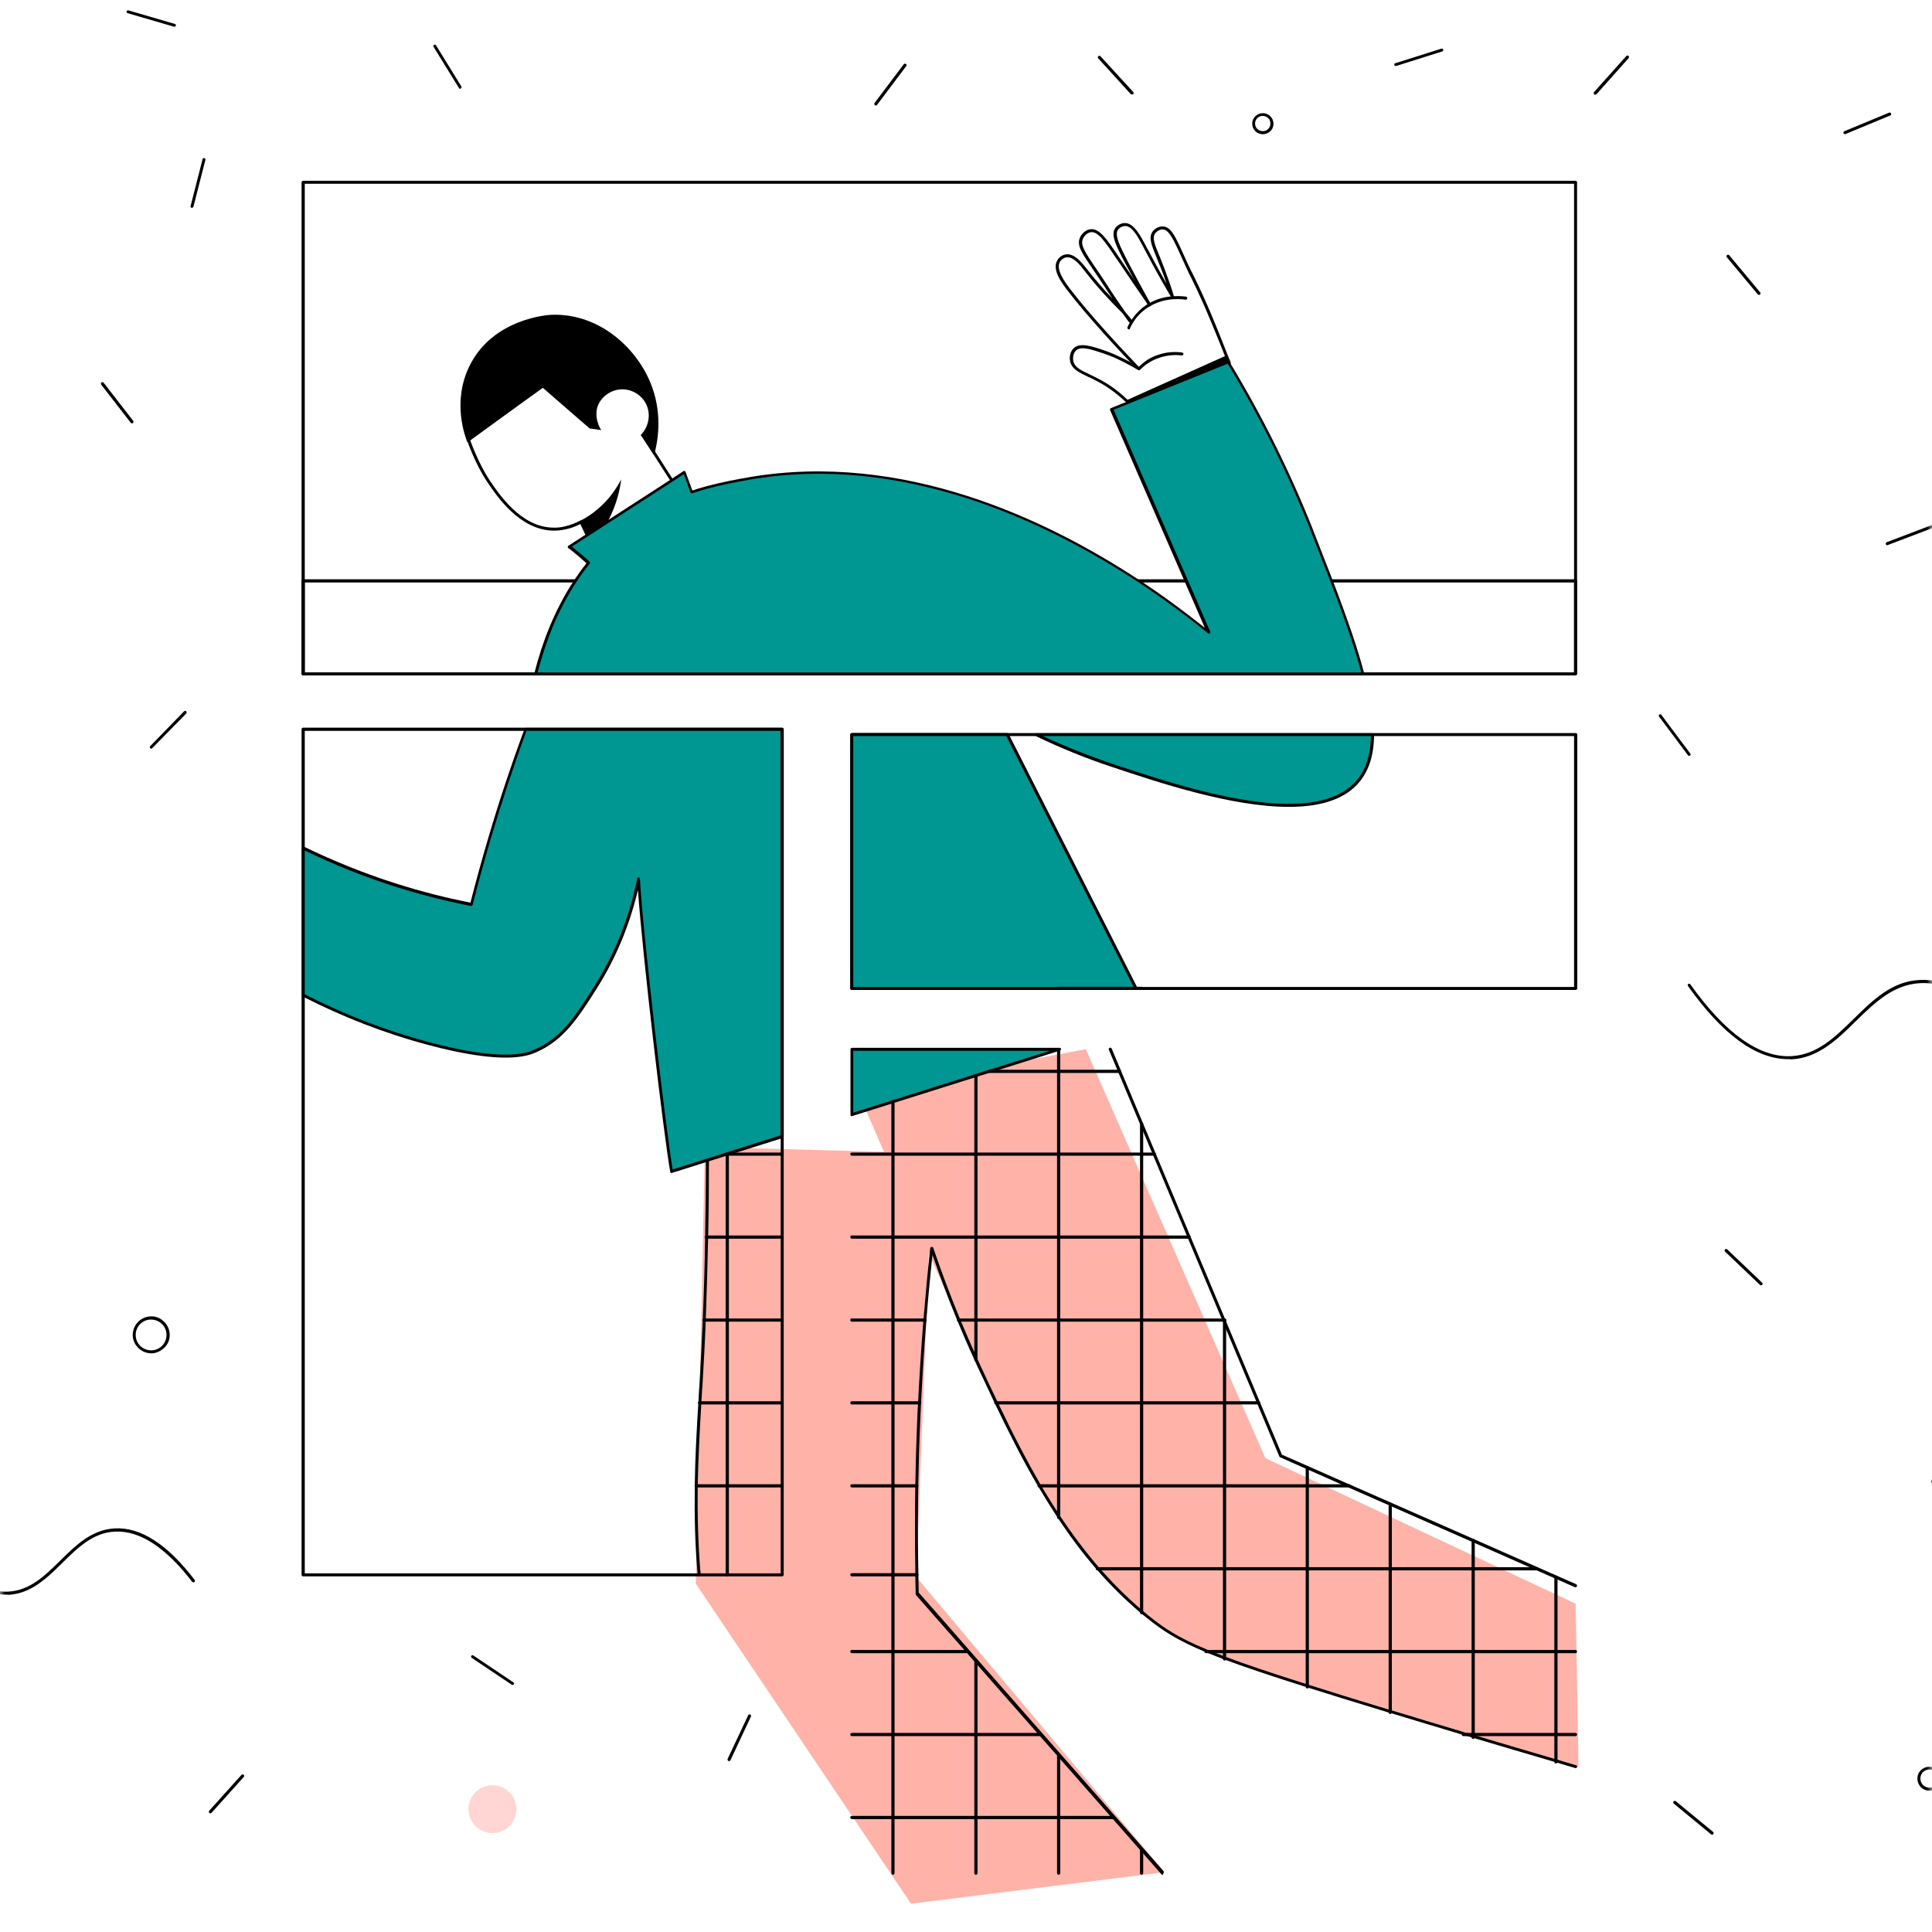 <svg width="190" height="190" viewBox="0 0 190 190" fill="none" xmlns="http://www.w3.org/2000/svg">
<mask id="mask0" mask-type="alpha" maskUnits="userSpaceOnUse" x="0" y="0" width="190" height="190">
<rect width="190" height="190" fill="white"/>
</mask>
<g mask="url(#mask0)">
<path d="M175.848 104.161C172.709 104.161 169.393 101.748 165.999 96.963C165.96 96.904 165.96 96.806 166.039 96.767C166.097 96.728 166.196 96.728 166.235 96.806C169.688 101.65 173.023 104.023 176.162 103.867C178.712 103.729 180.458 102.003 182.322 100.179C184.166 98.375 186.049 96.492 188.796 96.375C191.856 96.218 195.034 98.277 198.252 102.474C198.311 102.533 198.291 102.631 198.232 102.69C198.173 102.749 198.075 102.729 198.016 102.67C194.858 98.552 191.778 96.531 188.815 96.688C186.187 96.826 184.323 98.65 182.518 100.415C180.713 102.199 178.83 104.043 176.181 104.18C176.064 104.161 175.946 104.161 175.848 104.161Z" fill="black"/>
<path d="M0.579 156.82C-2.031 156.82 -4.777 154.819 -7.602 150.858C-7.641 150.799 -7.641 150.701 -7.563 150.661C-7.484 150.622 -7.406 150.622 -7.367 150.701C-4.502 154.702 -1.756 156.663 0.834 156.526C2.933 156.408 4.385 154.996 5.915 153.486C7.445 151.975 9.014 150.426 11.29 150.308C13.841 150.171 16.469 151.877 19.137 155.368C19.196 155.427 19.177 155.525 19.118 155.584C19.059 155.623 18.961 155.623 18.902 155.565C16.293 152.172 13.742 150.505 11.31 150.622C9.132 150.72 7.602 152.25 6.131 153.701C4.64 155.172 3.09 156.702 0.873 156.839C0.755 156.82 0.657 156.82 0.579 156.82Z" fill="black"/>
<path d="M14.88 73.624C14.841 73.624 14.802 73.605 14.782 73.585C14.724 73.526 14.724 73.428 14.782 73.369L18.098 69.957C18.157 69.898 18.255 69.898 18.314 69.957C18.372 70.016 18.372 70.114 18.314 70.173L14.979 73.566C14.959 73.605 14.92 73.624 14.88 73.624Z" fill="black"/>
<path d="M12.978 41.637C12.938 41.637 12.899 41.617 12.86 41.578L9.956 37.832C9.898 37.773 9.917 37.675 9.976 37.616C10.035 37.557 10.133 37.577 10.192 37.636L13.095 41.382C13.154 41.441 13.135 41.539 13.076 41.597C13.037 41.617 13.017 41.637 12.978 41.637Z" fill="black"/>
<path d="M18.883 20.436C18.863 20.436 18.863 20.436 18.843 20.436C18.765 20.416 18.726 20.338 18.745 20.259L19.922 15.65C19.942 15.572 20.02 15.533 20.099 15.552C20.177 15.572 20.217 15.65 20.197 15.729L19.02 20.338C19 20.377 18.941 20.436 18.883 20.436Z" fill="black"/>
<path d="M45.249 8.727C45.19 8.727 45.151 8.708 45.132 8.649L42.64 4.609C42.601 4.53 42.62 4.452 42.679 4.413C42.758 4.373 42.836 4.393 42.876 4.452L45.367 8.492C45.406 8.57 45.387 8.649 45.328 8.688C45.308 8.708 45.288 8.727 45.249 8.727Z" fill="black"/>
<path d="M86.134 10.375C86.094 10.375 86.075 10.375 86.036 10.335C85.977 10.296 85.957 10.198 86.016 10.12L88.88 6.315C88.919 6.256 89.018 6.236 89.096 6.295C89.174 6.354 89.174 6.433 89.116 6.511L86.251 10.316C86.232 10.355 86.173 10.375 86.134 10.375Z" fill="black"/>
<path d="M111.323 9.296C111.284 9.296 111.245 9.276 111.206 9.257L108.008 5.746C107.949 5.687 107.949 5.589 108.008 5.53C108.067 5.472 108.165 5.472 108.224 5.53L111.441 9.041C111.5 9.1 111.5 9.198 111.441 9.257C111.402 9.276 111.363 9.296 111.323 9.296Z" fill="black"/>
<path d="M17.156 2.628C17.137 2.628 17.137 2.628 17.117 2.628L12.546 1.294C12.467 1.275 12.428 1.196 12.448 1.118C12.467 1.039 12.546 1 12.624 1.02L17.195 2.353C17.274 2.373 17.313 2.451 17.294 2.53C17.274 2.589 17.215 2.628 17.156 2.628Z" fill="black"/>
<path d="M156.877 9.316C156.838 9.316 156.799 9.296 156.779 9.276C156.72 9.218 156.72 9.139 156.759 9.061L159.937 5.511C159.996 5.452 160.075 5.452 160.153 5.491C160.212 5.55 160.212 5.629 160.173 5.707L157.014 9.257C156.975 9.296 156.916 9.316 156.877 9.316Z" fill="black"/>
<path d="M137.259 6.491C137.2 6.491 137.141 6.452 137.121 6.393C137.102 6.315 137.141 6.236 137.219 6.217L141.751 4.785C141.83 4.766 141.908 4.805 141.928 4.883C141.947 4.962 141.908 5.04 141.83 5.06L137.298 6.491C137.278 6.491 137.278 6.491 137.259 6.491Z" fill="black"/>
<path d="M20.688 178.334C20.648 178.334 20.609 178.315 20.589 178.295C20.531 178.236 20.531 178.138 20.57 178.079L23.748 174.549C23.807 174.49 23.905 174.49 23.964 174.53C24.023 174.588 24.023 174.687 23.983 174.745L20.805 178.276C20.766 178.315 20.727 178.334 20.688 178.334Z" fill="black"/>
<path d="M166.117 74.33C166.078 74.33 166.019 74.311 165.999 74.272L163.155 70.467C163.115 70.408 163.115 70.31 163.194 70.271C163.253 70.231 163.351 70.231 163.39 70.31L166.235 74.115C166.274 74.174 166.274 74.272 166.195 74.311C166.176 74.311 166.137 74.33 166.117 74.33Z" fill="black"/>
<path d="M185.598 53.62C185.539 53.62 185.48 53.581 185.461 53.522C185.441 53.443 185.461 53.365 185.539 53.326L189.973 51.639C190.051 51.619 190.13 51.639 190.169 51.717C190.189 51.796 190.169 51.874 190.091 51.913L185.657 53.6C185.637 53.62 185.618 53.62 185.598 53.62Z" fill="black"/>
<path d="M172.983 29.006C172.944 29.006 172.905 28.987 172.865 28.948L169.825 25.3C169.766 25.241 169.785 25.143 169.844 25.084C169.903 25.025 170.001 25.045 170.06 25.104L173.101 28.751C173.16 28.81 173.14 28.908 173.081 28.967C173.062 28.987 173.022 29.006 172.983 29.006Z" fill="black"/>
<path d="M181.439 13.199C181.38 13.199 181.321 13.16 181.302 13.101C181.262 13.022 181.302 12.944 181.38 12.905L185.774 11.081C185.853 11.041 185.931 11.081 185.971 11.159C186.01 11.238 185.971 11.316 185.892 11.355L181.498 13.179C181.478 13.199 181.458 13.199 181.439 13.199Z" fill="black"/>
<path d="M173.179 126.401C173.14 126.401 173.101 126.381 173.081 126.362L169.648 123.087C169.589 123.028 169.589 122.93 169.648 122.871C169.707 122.812 169.805 122.812 169.864 122.871L173.297 126.146C173.356 126.205 173.356 126.303 173.297 126.362C173.258 126.381 173.219 126.401 173.179 126.401Z" fill="black"/>
<path d="M50.409 165.704C50.389 165.704 50.35 165.704 50.331 165.684L46.387 163.037C46.328 162.998 46.309 162.9 46.348 162.841C46.387 162.782 46.485 162.762 46.544 162.801L50.487 165.449C50.546 165.488 50.566 165.586 50.527 165.645C50.487 165.665 50.448 165.704 50.409 165.704Z" fill="black"/>
<path d="M71.695 173.196C71.675 173.196 71.656 173.196 71.636 173.176C71.557 173.137 71.538 173.059 71.557 172.98L73.578 168.685C73.617 168.607 73.696 168.587 73.774 168.607C73.853 168.646 73.872 168.724 73.853 168.803L71.832 173.118C71.793 173.157 71.754 173.196 71.695 173.196Z" fill="black"/>
<path d="M168.373 180.433C168.334 180.433 168.314 180.413 168.275 180.394L164.606 177.373C164.548 177.315 164.528 177.236 164.587 177.158C164.646 177.099 164.724 177.079 164.803 177.138L168.471 180.158C168.53 180.217 168.55 180.296 168.491 180.374C168.452 180.413 168.412 180.433 168.373 180.433Z" fill="black"/>
<path d="M190.032 145.837C190.012 145.837 189.973 145.837 189.953 145.817C189.894 145.778 189.875 145.68 189.914 145.621L192.602 141.699C192.641 141.64 192.739 141.62 192.798 141.659C192.857 141.699 192.876 141.797 192.837 141.856L190.149 145.778C190.13 145.817 190.091 145.837 190.032 145.837Z" fill="black"/>
<path d="M48.427 180.276C49.728 180.276 50.782 179.222 50.782 177.923C50.782 176.623 49.728 175.569 48.427 175.569C47.127 175.569 46.073 176.623 46.073 177.923C46.073 179.222 47.127 180.276 48.427 180.276Z" fill="#FFD6D3"/>
<path fill-rule="evenodd" clip-rule="evenodd" d="M13.684 132.638C14.017 132.932 14.449 133.089 14.88 133.089H14.998C15.469 133.05 15.901 132.814 16.234 132.461C16.568 132.108 16.725 131.638 16.685 131.147C16.646 130.677 16.43 130.225 16.058 129.912C15.704 129.578 15.234 129.421 14.743 129.461C13.743 129.539 12.997 130.402 13.056 131.402C13.095 131.873 13.311 132.324 13.684 132.638ZM13.86 132.422C13.566 132.167 13.37 131.794 13.35 131.383C13.291 130.539 13.939 129.814 14.763 129.774C15.155 129.755 15.547 129.872 15.861 130.147C16.156 130.402 16.352 130.775 16.372 131.186C16.391 131.579 16.273 131.971 15.999 132.285C15.744 132.579 15.371 132.775 14.959 132.795C14.567 132.814 14.174 132.697 13.86 132.422Z" fill="black"/>
<path fill-rule="evenodd" clip-rule="evenodd" d="M123.624 13.042C123.801 13.14 123.997 13.199 124.193 13.199C124.527 13.199 124.88 13.022 125.076 12.728C125.233 12.493 125.272 12.199 125.213 11.944C125.154 11.689 124.997 11.453 124.762 11.296C124.272 10.983 123.624 11.12 123.31 11.61C123.153 11.846 123.114 12.12 123.173 12.395C123.232 12.65 123.389 12.885 123.624 13.042ZM124.821 12.552C124.605 12.905 124.134 13.003 123.781 12.787C123.605 12.669 123.487 12.512 123.448 12.316C123.408 12.12 123.428 11.924 123.546 11.748C123.761 11.395 124.232 11.296 124.585 11.512C124.762 11.61 124.88 11.787 124.919 11.983C124.958 12.179 124.939 12.375 124.821 12.552Z" fill="black"/>
<path fill-rule="evenodd" clip-rule="evenodd" d="M189.109 175.922C189.306 176.04 189.521 176.099 189.737 176.099C189.774 176.099 189.811 176.094 189.85 176.09C189.894 176.084 189.94 176.079 189.992 176.079C190.306 176.001 190.561 175.824 190.738 175.549C190.914 175.295 190.973 174.981 190.895 174.667C190.816 174.353 190.64 174.098 190.365 173.922C189.816 173.588 189.09 173.745 188.737 174.294C188.403 174.843 188.56 175.569 189.109 175.922ZM189.541 174.039C189.6 174.02 189.678 174.02 189.737 174.02C189.894 174.02 190.071 174.059 190.208 174.157C190.62 174.432 190.738 174.981 190.483 175.393C190.365 175.589 190.169 175.726 189.933 175.785C189.698 175.844 189.463 175.785 189.266 175.667C188.854 175.393 188.737 174.843 188.992 174.432C189.109 174.235 189.306 174.098 189.541 174.039Z" fill="black"/>
<path fill-rule="evenodd" clip-rule="evenodd" d="M29.814 66.424H154.937C155.016 66.424 155.094 66.345 155.094 66.267V57.126C155.094 57.028 155.016 56.969 154.937 56.969H29.814C29.716 56.969 29.657 57.047 29.657 57.126V66.267C29.657 66.365 29.735 66.424 29.814 66.424ZM154.8 66.129H29.971V57.283H154.8V66.129Z" fill="black"/>
<path fill-rule="evenodd" clip-rule="evenodd" d="M29.814 66.424H154.937C155.016 66.424 155.094 66.345 155.094 66.267V17.934C155.094 17.836 155.016 17.777 154.937 17.777H29.814C29.716 17.777 29.657 17.856 29.657 17.934V66.267C29.657 66.365 29.735 66.424 29.814 66.424ZM154.8 66.129H29.971V18.072H154.8V66.129Z" fill="black"/>
<path fill-rule="evenodd" clip-rule="evenodd" d="M83.777 97.357H154.937C155.016 97.357 155.094 97.298 155.114 97.22V72.249C155.114 72.151 155.035 72.092 154.957 72.092H83.777C83.679 72.092 83.62 72.171 83.62 72.249V97.2C83.62 97.298 83.699 97.357 83.777 97.357ZM154.8 97.063H83.914V72.387H154.8V97.063Z" fill="black"/>
<path d="M84.384 107.392L106.782 103.183L124.444 143.403L154.957 157.718L155.237 173.776L120.426 163.186C120.426 163.186 115.115 161.325 110.857 157.118C106.627 153.466 107.347 153.466 103.467 148.152C99.588 142.837 84.384 107.392 84.384 107.392Z" fill="#FFB2A8"/>
<path d="M69.321 112.8L91.719 113.409L90.113 155.097L114.503 184.118L89.59 187.214L68.429 155.748L69.321 112.8Z" fill="#FFB2A8"/>
<path fill-rule="evenodd" clip-rule="evenodd" d="M29.814 155.026H76.914C76.992 155.026 77.071 154.948 77.071 154.869V71.72C77.071 71.622 76.992 71.563 76.914 71.563H29.814C29.716 71.563 29.657 71.641 29.657 71.72V154.869C29.657 154.967 29.735 155.026 29.814 155.026ZM76.777 154.732H29.971V71.877H76.777V154.732Z" fill="black"/>
<path d="M111.877 36.314C111.837 36.314 111.798 36.294 111.779 36.275C110.053 34.47 106.876 31.057 104.935 28.507C104.465 27.879 103.484 26.604 103.935 25.682C104.112 25.329 104.445 25.074 104.817 25.015C105.661 24.898 106.386 25.82 106.916 26.487L106.974 26.565C107.7 27.487 108.504 28.428 109.406 29.37C109.014 28.801 108.7 28.291 108.563 28.095C108.151 27.467 107.798 26.938 107.484 26.487C106.367 24.839 105.896 24.152 106.19 23.407C106.367 22.956 106.798 22.603 107.21 22.544C108.112 22.407 108.876 23.544 110.014 25.251L110.112 25.388C111.092 26.859 112.132 28.37 113.19 29.9C113.23 29.959 113.23 30.057 113.151 30.096C113.092 30.135 112.994 30.135 112.955 30.057C111.896 28.527 110.857 27.016 109.877 25.545L109.778 25.408C108.739 23.858 107.994 22.721 107.269 22.838C106.955 22.877 106.621 23.172 106.484 23.525C106.249 24.113 106.68 24.761 107.739 26.33C108.053 26.781 108.406 27.311 108.818 27.938C108.955 28.154 109.308 28.703 109.72 29.311C110.033 29.782 110.347 30.233 110.622 30.625L110.68 30.704C111.406 31.567 111.426 31.587 111.406 31.704C111.406 31.744 111.386 31.783 111.347 31.802C111.21 31.901 111.171 31.92 110.406 30.822C110.406 30.822 110.406 30.822 110.386 30.802C109.014 29.448 107.798 28.095 106.759 26.761L106.7 26.683C106.249 26.094 105.563 25.212 104.876 25.31C104.602 25.349 104.327 25.545 104.21 25.8C103.837 26.565 104.778 27.801 105.17 28.331C107.112 30.881 110.269 34.274 111.994 36.078C112.053 36.137 112.053 36.236 111.994 36.294C111.955 36.294 111.916 36.314 111.877 36.314Z" fill="black"/>
<path d="M120.916 35.902C120.858 35.902 120.799 35.863 120.779 35.804C120.779 35.784 120.76 35.725 120.72 35.647C120.662 35.51 120.583 35.294 120.465 35.019C119.995 33.803 119.054 31.508 118.485 30.194C117.897 28.86 117.308 27.624 116.995 27.016L116.916 26.859C116.838 26.702 116.779 26.585 116.524 26.016L116.25 25.408C115.406 23.544 114.975 22.603 114.367 22.564C114.093 22.544 113.779 22.721 113.602 22.956C113.289 23.407 113.563 24.074 114.073 25.29C114.21 25.623 114.348 25.977 114.504 26.389C114.838 27.271 115.171 28.193 115.446 29.135C115.465 29.213 115.426 29.292 115.367 29.311C115.308 29.351 115.21 29.311 115.191 29.252C114.269 27.703 113.426 26.173 112.661 24.702L112.563 24.525C111.916 23.289 111.367 22.23 110.661 22.23C110.387 22.23 110.112 22.367 109.955 22.583C109.583 23.113 110.092 24.152 111.092 26.055C111.74 27.291 112.406 28.527 113.073 29.723C113.112 29.802 113.093 29.88 113.014 29.919C112.936 29.959 112.857 29.939 112.818 29.86C112.151 28.644 111.485 27.409 110.818 26.192C109.72 24.133 109.21 23.093 109.681 22.426C109.896 22.132 110.269 21.936 110.622 21.936C111.504 21.936 112.112 23.073 112.798 24.388L112.896 24.564C113.465 25.643 114.073 26.761 114.72 27.899C114.563 27.409 114.387 26.938 114.21 26.487C114.053 26.075 113.897 25.722 113.779 25.408C113.23 24.093 112.936 23.368 113.347 22.779C113.583 22.446 113.995 22.25 114.367 22.269C115.171 22.308 115.583 23.23 116.505 25.27L116.779 25.878C117.034 26.428 117.093 26.546 117.171 26.702L117.25 26.84C117.563 27.467 118.171 28.723 118.74 30.037C119.328 31.371 120.25 33.666 120.72 34.882C120.838 35.157 120.916 35.372 120.975 35.51C121.015 35.588 121.034 35.647 121.034 35.667C121.054 35.745 121.015 35.824 120.936 35.863C120.956 35.902 120.936 35.902 120.916 35.902Z" fill="black"/>
<path d="M110.955 39.707C110.916 39.707 110.877 39.688 110.857 39.668C110.798 39.609 110.739 39.55 110.681 39.492C110.641 39.472 110.622 39.433 110.583 39.413C109.739 38.629 108.837 37.981 107.896 37.491C107.602 37.334 107.328 37.197 107.053 37.079C106.151 36.647 105.425 36.314 105.249 35.569C105.131 35.078 105.269 34.529 105.602 34.235C106.229 33.666 107.367 34.038 108.681 34.49C109.524 34.784 110.171 35.117 110.7 35.372C111.132 35.588 111.563 35.824 111.975 36.078C112.191 35.882 112.426 35.686 112.661 35.51C112.936 35.313 113.406 35.039 113.995 34.862C114.72 34.627 115.485 34.568 116.25 34.666C116.328 34.686 116.387 34.745 116.387 34.823C116.367 34.902 116.308 34.961 116.23 34.961C115.504 34.862 114.779 34.941 114.093 35.157C113.524 35.333 113.093 35.588 112.838 35.765C112.563 35.941 112.328 36.157 112.112 36.373C112.073 36.412 111.994 36.432 111.936 36.392C111.504 36.137 111.053 35.882 110.583 35.647C110.053 35.372 109.406 35.059 108.602 34.784C107.367 34.372 106.308 33.999 105.818 34.47C105.543 34.725 105.484 35.196 105.563 35.529C105.7 36.137 106.327 36.432 107.21 36.843C107.484 36.981 107.759 37.118 108.073 37.275C109.053 37.785 109.975 38.452 110.818 39.256C110.857 39.276 110.877 39.315 110.916 39.354C110.975 39.413 111.034 39.472 111.112 39.531C111.171 39.59 111.171 39.688 111.112 39.747C111.034 39.688 110.994 39.707 110.955 39.707Z" fill="black"/>
<path d="M111.014 32.391C110.994 32.391 110.975 32.391 110.955 32.371C110.877 32.332 110.857 32.254 110.877 32.175C111.249 31.39 111.779 30.724 112.426 30.213C114.053 28.958 115.916 29.076 116.642 29.174C116.72 29.194 116.779 29.252 116.759 29.351C116.74 29.429 116.681 29.488 116.583 29.468C115.897 29.37 114.132 29.272 112.583 30.449C111.955 30.92 111.445 31.567 111.112 32.312C111.132 32.371 111.073 32.391 111.014 32.391Z" fill="black"/>
<path d="M120.857 35.608C117.563 36.922 114.269 38.236 110.955 39.55C110.896 39.492 110.837 39.433 110.759 39.374C114.033 37.903 117.308 36.432 120.602 34.961C120.72 35.255 120.798 35.471 120.857 35.608Z" fill="black"/>
<path d="M58.697 40.237C58.58 40.825 58.736 41.434 58.776 41.512C58.874 41.865 59.011 42.12 59.129 42.297C58.756 42.238 58.364 42.179 57.991 42.14C56.462 40.806 54.913 39.472 53.383 38.138C50.913 39.923 48.442 41.708 45.971 43.513C45.736 42.924 44.442 39.511 46.167 36C48.481 31.273 54.011 30.959 54.246 30.959C58.972 30.782 62.776 34.313 64.129 38.06C65.188 40.982 64.639 43.63 64.325 44.768C63.894 44.101 63.462 43.454 63.011 42.787C63.756 42.022 63.992 40.904 63.639 39.962C63.207 38.825 62.011 38.138 60.835 38.315C59.717 38.472 58.874 39.354 58.697 40.237Z" fill="black"/>
<path d="M57.736 52.732C57.677 52.732 57.618 52.693 57.599 52.654L57.069 51.535C56.618 51.771 56.148 51.947 55.677 52.045C55.226 52.144 54.756 52.202 54.324 52.183C51.069 52.065 48.873 48.809 47.932 47.416C46.716 45.612 45.951 43.356 45.951 43.336C45.932 43.258 45.971 43.16 46.049 43.14C46.128 43.12 46.206 43.14 46.226 43.219V43.238C46.226 43.258 46.991 45.474 48.167 47.259C49.089 48.613 51.206 51.791 54.324 51.889C54.756 51.908 55.187 51.869 55.618 51.751C56.089 51.634 56.579 51.457 57.05 51.202H57.069C57.109 51.182 57.148 51.182 57.187 51.182C57.226 51.202 57.266 51.222 57.285 51.261L57.873 52.516C57.913 52.595 57.873 52.673 57.795 52.712C57.775 52.712 57.756 52.732 57.736 52.732Z" fill="black"/>
<path d="M66.07 47.377C66.031 47.377 65.972 47.357 65.952 47.318L65.285 46.279C64.717 45.396 64.148 44.494 63.58 43.611C63.54 43.552 63.56 43.454 63.619 43.415C63.678 43.376 63.776 43.395 63.815 43.454C64.383 44.337 64.952 45.239 65.521 46.122L66.188 47.161C66.227 47.22 66.207 47.318 66.148 47.357C66.129 47.357 66.109 47.377 66.07 47.377Z" fill="black"/>
<path d="M57.736 52.575L59.775 51.261C59.795 51.222 59.815 51.202 59.834 51.163C60.658 49.574 60.972 48.122 61.089 47.142C60.658 47.985 59.873 49.221 58.52 50.28C58.011 50.692 57.501 50.986 57.05 51.222C57.069 51.261 57.089 51.3 57.109 51.339C57.305 51.751 57.52 52.163 57.736 52.575Z" fill="black"/>
<path d="M76.914 71.72V111.774C75.639 112.186 74.345 112.579 73.07 112.991C72.561 113.147 72.031 113.324 71.521 113.481C71.168 113.599 69.933 113.971 69.561 114.109C69.443 114.148 66.207 115.168 66.05 115.207C65.364 111.304 63.07 91.649 62.795 86.431C61.795 91.355 59.933 94.885 58.56 97.063C56.717 99.966 55.305 102.182 52.599 103.34C51.756 103.712 49.403 104.556 42.069 102.594C38.951 101.771 34.676 100.358 29.814 97.847C29.814 93.022 29.814 88.197 29.814 83.371C32.421 84.646 35.48 85.921 38.971 87.039C41.598 87.863 44.069 88.471 46.324 88.922C46.853 86.804 47.461 84.627 48.108 82.41C49.226 78.644 50.422 75.074 51.658 71.72H76.914V71.72Z" fill="#009691"/>
<path fill-rule="evenodd" clip-rule="evenodd" d="M65.972 115.344C65.992 115.364 66.031 115.364 66.05 115.364C66.05 115.364 66.07 115.364 66.09 115.344L76.973 111.912C77.031 111.892 77.071 111.833 77.071 111.774V71.739C77.071 71.641 76.992 71.582 76.914 71.582H51.717C51.658 71.582 51.599 71.622 51.579 71.68C50.285 75.192 49.089 78.781 48.03 82.371C47.403 84.489 46.814 86.627 46.265 88.766C43.834 88.295 41.402 87.667 39.049 86.922C35.931 85.941 32.853 84.705 29.912 83.273C29.872 83.234 29.814 83.254 29.774 83.273C29.715 83.293 29.696 83.332 29.696 83.391V97.867C29.696 97.926 29.715 97.985 29.774 98.004C33.735 100.025 37.873 101.633 42.069 102.751C49.645 104.783 51.932 103.819 52.687 103.501L52.697 103.497C55.442 102.32 56.893 100.044 58.717 97.161C60.56 94.238 61.913 91.002 62.737 87.51C63.188 94.003 65.286 111.716 65.913 115.246C65.913 115.286 65.933 115.325 65.972 115.344ZM62.933 86.431C62.933 86.353 62.874 86.294 62.795 86.294C62.717 86.294 62.658 86.353 62.658 86.431C61.874 90.276 60.462 93.826 58.442 97.004L58.44 97.007C56.579 99.948 55.226 102.085 52.56 103.222C51.834 103.536 49.638 104.477 42.128 102.477C37.971 101.359 33.892 99.789 29.97 97.789V83.646C32.853 85.039 35.873 86.255 38.931 87.216C41.343 87.981 43.814 88.609 46.304 89.099C46.383 89.099 46.461 89.06 46.481 88.981C47.03 86.804 47.638 84.627 48.265 82.469C49.324 78.919 50.501 75.349 51.775 71.877H76.757V111.657L66.149 115.011C65.462 110.892 63.207 91.688 62.933 86.431Z" fill="black"/>
<path d="M83.777 103.183H104.19C104.17 103.183 104.15 103.202 104.131 103.202C101.856 103.928 99.562 104.634 97.287 105.36C96.856 105.497 96.405 105.635 95.974 105.772C93.248 106.635 90.542 107.479 87.816 108.342C86.463 108.773 85.11 109.185 83.777 109.617V103.183Z" fill="#009691"/>
<path fill-rule="evenodd" clip-rule="evenodd" d="M83.698 109.754C83.718 109.774 83.738 109.774 83.777 109.774C83.777 109.774 83.796 109.774 83.816 109.754L87.856 108.479C89.218 108.047 90.576 107.621 91.934 107.194C93.292 106.768 94.65 106.341 96.013 105.909L96.052 105.89C96.399 105.795 96.733 105.688 97.076 105.578C97.159 105.551 97.242 105.524 97.327 105.497C98.464 105.135 99.606 104.777 100.748 104.419C101.891 104.061 103.033 103.703 104.17 103.34L104.249 103.32C104.307 103.301 104.347 103.222 104.347 103.163C104.347 103.104 104.288 103.046 104.209 103.046H83.796C83.698 103.046 83.64 103.124 83.64 103.202V109.636C83.64 109.676 83.659 109.734 83.698 109.754ZM83.914 109.421V103.34H103.248L97.248 105.223C96.901 105.317 96.567 105.425 96.225 105.535C96.141 105.561 96.058 105.588 95.974 105.615L95.934 105.635C94.572 106.066 93.214 106.493 91.856 106.92C90.498 107.346 89.14 107.773 87.777 108.204L83.914 109.421Z" fill="black"/>
<path d="M99.052 72.249C103.268 80.566 107.504 88.883 111.719 97.22H83.777V72.249H99.052Z" fill="#009691"/>
<path fill-rule="evenodd" clip-rule="evenodd" d="M83.777 97.357H111.72C111.778 97.357 111.818 97.337 111.857 97.279C111.876 97.239 111.876 97.18 111.857 97.141L99.189 72.171C99.15 72.132 99.111 72.092 99.052 72.092H83.777C83.679 72.092 83.62 72.171 83.62 72.249V97.2C83.62 97.298 83.699 97.357 83.777 97.357ZM111.484 97.063H83.914V72.387H98.954L111.484 97.063Z" fill="black"/>
<path d="M134.073 66.267H52.677C53.069 64.756 53.54 63.226 54.167 61.736C54.815 60.147 55.619 58.597 56.579 57.126C56.972 56.518 57.403 55.929 57.874 55.361C57.619 55.086 56.305 53.968 55.991 53.752C59.364 51.575 62.717 49.397 66.09 47.22C66.501 46.946 66.913 46.671 67.325 46.416C67.56 47.063 67.796 47.73 68.031 48.377C68.56 48.201 69.09 48.044 69.6 47.907C71.149 47.475 72.58 47.22 73.776 47.024C89.169 44.395 103.425 51.477 112.033 57.145C115.112 59.185 117.484 61.029 118.896 62.187C118.171 60.5 117.426 58.832 116.7 57.145C114.249 51.516 111.798 45.867 109.347 40.237C109.896 40.021 110.425 39.806 110.974 39.57C114.249 38.236 117.543 36.922 120.818 35.588C120.818 35.608 120.837 35.608 120.837 35.627C120.857 35.667 120.896 35.725 120.916 35.765C123.289 39.688 126.289 45.2 129.014 52.085C129.701 53.811 130.367 55.498 130.975 57.126C132.25 60.441 133.348 63.52 134.073 66.267Z" fill="#009691"/>
<path fill-rule="evenodd" clip-rule="evenodd" d="M52.677 66.424H134.073C134.112 66.424 134.171 66.404 134.152 66.384C134.171 66.365 134.191 66.306 134.171 66.267C133.544 63.874 132.583 61.049 131.073 57.106C130.465 55.537 129.838 53.929 129.171 52.222L129.112 52.065C126.877 46.435 124.151 40.943 120.994 35.725C120.975 35.706 120.955 35.667 120.935 35.627L120.916 35.608C120.916 35.608 120.916 35.588 120.896 35.569C120.857 35.51 120.778 35.49 120.72 35.51L109.249 40.139C109.209 40.159 109.19 40.178 109.17 40.217C109.15 40.257 109.15 40.296 109.17 40.335L118.484 61.736C116.386 60.068 114.288 58.519 112.072 57.067C102.895 51.026 88.777 44.356 73.698 46.926C72.482 47.142 71.051 47.397 69.521 47.809C69.05 47.926 68.56 48.083 68.09 48.24L67.423 46.416C67.403 46.357 67.364 46.337 67.325 46.318C67.286 46.298 67.246 46.318 67.207 46.337L65.992 47.142L55.893 53.674C55.854 53.693 55.834 53.752 55.834 53.791C55.834 53.831 55.854 53.889 55.893 53.909C56.187 54.086 57.285 55.027 57.677 55.4C57.246 55.929 56.854 56.479 56.462 57.067C55.54 58.46 54.716 60.029 54.03 61.696C53.442 63.109 52.952 64.639 52.54 66.247C52.52 66.286 52.54 66.326 52.559 66.365C52.599 66.404 52.638 66.424 52.677 66.424ZM133.877 66.129H52.873C53.265 64.599 53.756 63.148 54.305 61.755C54.991 60.107 55.795 58.577 56.717 57.185C57.109 56.577 57.54 55.988 57.991 55.439C58.05 55.38 58.05 55.302 57.991 55.243C57.756 55.007 56.717 54.125 56.246 53.752L66.168 47.338L67.246 46.632L67.894 48.417C67.913 48.495 67.992 48.534 68.07 48.515C68.58 48.338 69.109 48.181 69.619 48.044C71.149 47.632 72.561 47.377 73.776 47.161C88.757 44.592 102.797 51.241 111.935 57.244C114.308 58.813 116.563 60.461 118.798 62.285C118.837 62.324 118.916 62.324 118.974 62.285C119.014 62.245 119.033 62.167 119.014 62.108L109.523 40.296L120.739 35.765C120.747 35.78 120.751 35.792 120.755 35.802C120.762 35.819 120.766 35.831 120.778 35.843C123.936 41.041 126.661 46.534 128.877 52.144L128.936 52.3C129.602 54.007 130.23 55.615 130.838 57.185C132.308 61.01 133.25 63.795 133.877 66.129Z" fill="black"/>
<path d="M134.975 72.249C134.955 74.231 134.465 75.859 133.348 77.055C128.896 81.782 116.249 77.585 109.327 75.27C106.483 74.329 103.993 73.269 101.895 72.249H134.975Z" fill="#009691"/>
<path fill-rule="evenodd" clip-rule="evenodd" d="M109.307 75.407C113.876 76.937 121.092 79.35 126.74 79.35C129.544 79.35 131.956 78.762 133.465 77.153C134.563 75.976 135.113 74.387 135.132 72.249C135.132 72.21 135.113 72.171 135.093 72.151C135.073 72.132 135.034 72.112 134.995 72.112H101.915C101.856 72.112 101.797 72.171 101.778 72.23C101.758 72.289 101.797 72.347 101.856 72.387C104.268 73.544 106.758 74.564 109.307 75.407ZM109.386 75.113C107.072 74.329 104.778 73.426 102.562 72.387H134.818C134.779 74.368 134.269 75.859 133.25 76.937C128.843 81.62 116.221 77.399 109.41 75.121L109.386 75.113Z" fill="black"/>
<path d="M114.328 184.371C114.289 184.371 114.249 184.351 114.21 184.312L95.052 162.519C93.405 160.636 91.738 158.753 90.091 156.87C90.072 156.851 90.052 156.811 90.052 156.772C90.032 155.987 90.013 155.183 90.013 154.261C89.974 151.554 89.974 148.808 90.013 146.101C90.052 143.983 90.111 141.786 90.209 139.589C90.228 139.04 90.248 138.49 90.287 137.941C90.425 135.215 90.601 132.469 90.817 129.762C91.013 127.427 91.229 125.074 91.484 122.759C91.484 122.7 91.542 122.641 91.621 122.622C91.699 122.622 91.758 122.661 91.778 122.72C92.582 125.074 93.464 127.427 94.405 129.703C94.954 131.017 95.523 132.331 96.111 133.606C96.19 133.783 96.268 133.959 96.347 134.136C96.895 135.332 97.484 136.607 98.092 137.843C99.68 141.178 100.994 143.689 102.327 145.984C102.974 147.102 103.621 148.122 104.249 149.083C105.465 150.907 106.739 152.594 108.033 154.104C109.406 155.674 110.857 157.125 112.367 158.4C112.563 158.557 112.759 158.734 112.955 158.891C114.485 160.126 115.896 161.068 118.661 162.206C119.21 162.441 119.818 162.676 120.465 162.912C122.426 163.657 124.936 164.501 128.603 165.658C130.701 166.325 133.25 167.109 136.603 168.129L136.76 168.169C139.094 168.875 141.466 169.601 143.976 170.346L144.917 170.621C147.741 171.464 150.467 172.268 153.075 173.033L154.996 173.602C155.075 173.622 155.114 173.7 155.094 173.779C155.075 173.857 154.996 173.896 154.918 173.877L152.996 173.308C150.408 172.543 147.663 171.739 144.839 170.895L143.898 170.621C141.388 169.875 139.035 169.149 136.682 168.443L136.525 168.404C133.172 167.384 130.623 166.599 128.525 165.932C124.858 164.775 122.328 163.912 120.367 163.186C119.72 162.931 119.112 162.696 118.544 162.461C115.759 161.303 114.328 160.362 112.779 159.106C112.583 158.949 112.367 158.773 112.171 158.616C110.641 157.321 109.171 155.87 107.798 154.281C106.484 152.771 105.21 151.064 103.994 149.22C103.347 148.239 102.719 147.219 102.053 146.101C100.7 143.806 99.405 141.276 97.797 137.941C97.209 136.686 96.621 135.411 96.052 134.234C95.974 134.057 95.895 133.881 95.817 133.704C95.229 132.429 94.66 131.115 94.111 129.781C93.248 127.682 92.444 125.544 91.699 123.406C91.484 125.505 91.268 127.643 91.111 129.742C90.895 132.449 90.719 135.175 90.582 137.882C90.562 138.432 90.523 138.981 90.503 139.53C90.405 141.727 90.346 143.904 90.307 146.023C90.268 148.71 90.248 151.456 90.307 154.163C90.327 155.046 90.327 155.85 90.346 156.615C91.993 158.479 93.64 160.362 95.268 162.225L114.426 184.018C114.485 184.077 114.465 184.175 114.406 184.234C114.406 184.371 114.367 184.371 114.328 184.371Z" fill="black"/>
<path d="M154.937 156.105C154.917 156.105 154.898 156.105 154.878 156.086C154.408 155.889 153.937 155.674 153.486 155.477L144.819 151.652C142.093 150.456 139.387 149.259 136.662 148.063C135.309 147.474 133.956 146.866 132.603 146.278L132.367 146.18C131.073 145.611 129.799 145.042 128.504 144.473L125.896 143.316C125.857 143.296 125.838 143.277 125.818 143.237L116.661 121.386C115.563 118.777 114.484 116.188 113.386 113.579L109.052 103.242C109.013 103.163 109.052 103.085 109.131 103.045C109.209 103.006 109.288 103.045 109.327 103.124L113.661 113.461C114.759 116.07 115.837 118.659 116.935 121.268L126.073 143.061L128.622 144.179C129.916 144.748 131.191 145.317 132.485 145.886L132.72 145.984C134.073 146.572 135.426 147.18 136.779 147.769C139.505 148.965 142.211 150.162 144.937 151.358L153.604 155.183C154.074 155.379 154.525 155.595 154.996 155.791C155.074 155.831 155.114 155.909 155.074 155.987C155.055 156.066 154.996 156.105 154.937 156.105Z" fill="black"/>
<path d="M68.757 155.026C68.678 155.026 68.619 154.967 68.619 154.889C68.6 154.693 68.58 154.497 68.561 154.301C68.365 151.829 68.286 149.161 68.325 146.14C68.365 143.237 68.521 140.511 68.678 137.98C68.698 137.49 68.737 137.019 68.757 136.588L68.776 136.431C68.913 134.155 69.011 132.017 69.11 129.84C69.227 127.133 69.306 124.387 69.345 121.68C69.384 119.248 69.423 116.698 69.423 114.128C69.423 114.05 69.482 113.971 69.58 113.971C69.659 113.971 69.737 114.03 69.718 114.128C69.718 116.698 69.698 119.248 69.639 121.7C69.58 124.407 69.502 127.153 69.404 129.86C69.325 132.017 69.208 134.175 69.07 136.45L69.051 136.607C69.031 137.059 68.992 137.529 68.972 138C68.816 140.53 68.678 143.257 68.619 146.14C68.58 149.142 68.659 151.809 68.855 154.281C68.874 154.477 68.894 154.673 68.913 154.869C68.894 154.948 68.835 155.007 68.757 155.026Z" fill="black"/>
<path d="M112.269 97.357H104.111C104.033 97.357 103.955 97.298 103.955 97.2C103.955 97.102 104.013 97.043 104.111 97.043H112.269C112.347 97.043 112.426 97.102 112.426 97.2C112.426 97.298 112.347 97.357 112.269 97.357Z" fill="black"/>
<path d="M110.111 105.517H97.287C97.209 105.517 97.13 105.458 97.13 105.36C97.13 105.262 97.189 105.203 97.287 105.203H110.111C110.19 105.203 110.268 105.262 110.268 105.36C110.268 105.458 110.19 105.517 110.111 105.517Z" fill="black"/>
<path d="M76.914 113.657H71.502C71.424 113.657 71.345 113.599 71.345 113.5C71.345 113.402 71.404 113.344 71.502 113.344H76.914C76.993 113.344 77.071 113.402 77.071 113.5C77.071 113.599 76.993 113.657 76.914 113.657Z" fill="black"/>
<path d="M113.524 113.657H83.777C83.699 113.657 83.62 113.599 83.62 113.5C83.62 113.402 83.679 113.344 83.777 113.344H113.524C113.602 113.344 113.68 113.402 113.68 113.5C113.68 113.599 113.602 113.657 113.524 113.657Z" fill="black"/>
<path d="M116.935 121.817H83.777C83.699 121.817 83.62 121.759 83.62 121.66C83.62 121.562 83.679 121.504 83.777 121.504H116.955C117.034 121.504 117.112 121.562 117.112 121.66C117.112 121.759 117.034 121.817 116.935 121.817Z" fill="black"/>
<path d="M76.914 121.817H69.463C69.384 121.817 69.306 121.759 69.306 121.66C69.306 121.562 69.365 121.504 69.463 121.504H76.914C76.992 121.504 77.071 121.562 77.071 121.66C77.071 121.759 76.992 121.817 76.914 121.817Z" fill="black"/>
<path d="M120.426 129.977H94.268C94.189 129.977 94.111 129.919 94.111 129.82C94.111 129.722 94.17 129.664 94.268 129.664H120.426C120.504 129.664 120.583 129.722 120.583 129.82C120.583 129.919 120.504 129.977 120.426 129.977Z" fill="black"/>
<path d="M90.973 129.977H83.777C83.699 129.977 83.62 129.919 83.62 129.82C83.62 129.722 83.679 129.664 83.777 129.664H90.973C91.052 129.664 91.13 129.722 91.13 129.82C91.13 129.919 91.052 129.977 90.973 129.977Z" fill="black"/>
<path d="M76.914 129.977H69.227C69.149 129.977 69.07 129.919 69.07 129.82C69.07 129.722 69.129 129.664 69.227 129.664H76.914C76.992 129.664 77.071 129.722 77.071 129.82C77.071 129.919 76.992 129.977 76.914 129.977Z" fill="black"/>
<path d="M123.779 138.118H97.935C97.856 138.118 97.778 138.059 97.778 137.961C97.778 137.863 97.837 137.804 97.935 137.804H123.779C123.858 137.804 123.936 137.863 123.936 137.961C123.936 138.059 123.858 138.118 123.779 138.118Z" fill="black"/>
<path d="M76.914 138.118H68.796C68.718 138.118 68.639 138.059 68.639 137.961C68.639 137.863 68.698 137.804 68.796 137.804H76.914C76.993 137.804 77.071 137.863 77.071 137.961C77.071 138.059 76.993 138.118 76.914 138.118Z" fill="black"/>
<path d="M90.444 138.118H83.777C83.699 138.118 83.62 138.059 83.62 137.961C83.62 137.863 83.679 137.804 83.777 137.804H90.444C90.522 137.804 90.601 137.863 90.601 137.961C90.601 138.059 90.522 138.118 90.444 138.118Z" fill="black"/>
<path d="M132.662 146.278H102.19C102.111 146.278 102.033 146.219 102.033 146.121C102.033 146.023 102.092 145.964 102.19 145.964H132.662C132.74 145.964 132.819 146.023 132.819 146.121C132.819 146.219 132.74 146.278 132.662 146.278Z" fill="black"/>
<path d="M76.914 146.278H68.463C68.384 146.278 68.306 146.219 68.306 146.121C68.306 146.023 68.365 145.964 68.463 145.964H76.914C76.992 145.964 77.071 146.023 77.071 146.121C77.071 146.219 76.992 146.278 76.914 146.278Z" fill="black"/>
<path d="M90.169 146.278H83.777C83.699 146.278 83.62 146.219 83.62 146.121C83.62 146.023 83.679 145.964 83.777 145.964H90.169C90.248 145.964 90.326 146.023 90.326 146.121C90.326 146.219 90.248 146.278 90.169 146.278Z" fill="black"/>
<path d="M90.169 155.026H83.777C83.699 155.026 83.62 154.967 83.62 154.869C83.62 154.771 83.679 154.712 83.777 154.712H90.169C90.248 154.712 90.326 154.771 90.326 154.869C90.326 154.967 90.248 155.026 90.169 155.026Z" fill="black"/>
<path d="M151.133 154.438H107.916C107.837 154.438 107.759 154.379 107.759 154.281C107.759 154.183 107.818 154.124 107.916 154.124H151.133C151.212 154.124 151.29 154.183 151.29 154.281C151.29 154.379 151.232 154.438 151.133 154.438Z" fill="black"/>
<path d="M95.17 162.578H83.777C83.699 162.578 83.62 162.519 83.62 162.421C83.62 162.323 83.679 162.264 83.777 162.264H95.189C95.268 162.264 95.346 162.323 95.346 162.421C95.346 162.519 95.248 162.578 95.17 162.578Z" fill="black"/>
<path d="M154.937 162.578H118.602C118.524 162.578 118.445 162.519 118.445 162.421C118.445 162.323 118.504 162.264 118.602 162.264H154.937C155.016 162.264 155.094 162.323 155.094 162.421C155.094 162.519 155.016 162.578 154.937 162.578Z" fill="black"/>
<path d="M102.347 170.738H83.777C83.699 170.738 83.62 170.679 83.62 170.581C83.62 170.483 83.679 170.424 83.777 170.424H102.347C102.425 170.424 102.503 170.483 102.503 170.581C102.503 170.679 102.425 170.738 102.347 170.738Z" fill="black"/>
<path d="M154.937 170.738H143.917C143.839 170.738 143.76 170.679 143.76 170.581C143.76 170.483 143.819 170.424 143.917 170.424H154.937C155.016 170.424 155.094 170.483 155.094 170.581C155.094 170.679 155.016 170.738 154.937 170.738Z" fill="black"/>
<path d="M109.504 178.898H83.777C83.699 178.898 83.62 178.839 83.62 178.741C83.62 178.643 83.679 178.584 83.777 178.584H109.523C109.602 178.584 109.68 178.643 109.68 178.741C109.68 178.839 109.582 178.898 109.504 178.898Z" fill="black"/>
<path d="M71.522 155.026C71.443 155.026 71.365 154.967 71.365 154.869V113.481C71.365 113.402 71.424 113.324 71.522 113.324C71.62 113.324 71.678 113.383 71.678 113.481V154.869C71.659 154.948 71.6 155.026 71.522 155.026Z" fill="black"/>
<path d="M87.817 184.371C87.738 184.371 87.66 184.312 87.66 184.214V178.722V108.342C87.66 108.263 87.719 108.185 87.817 108.185C87.915 108.185 87.973 108.244 87.973 108.342V184.234C87.954 184.312 87.895 184.371 87.817 184.371Z" fill="black"/>
<path d="M95.974 133.881C95.895 133.881 95.817 133.822 95.817 133.724V105.772C95.817 105.694 95.876 105.615 95.974 105.615C96.072 105.615 96.131 105.674 96.131 105.772V133.744C96.111 133.822 96.052 133.881 95.974 133.881Z" fill="black"/>
<path d="M95.974 184.371C95.895 184.371 95.817 184.312 95.817 184.214V163.343C95.817 163.265 95.876 163.186 95.974 163.186C96.072 163.186 96.131 163.245 96.131 163.343V184.234C96.111 184.312 96.052 184.371 95.974 184.371Z" fill="black"/>
<path d="M104.111 149.397C104.033 149.397 103.955 149.338 103.955 149.24V103.202C103.955 103.124 104.013 103.046 104.111 103.046C104.21 103.046 104.268 103.104 104.268 103.202V149.24C104.268 149.318 104.19 149.397 104.111 149.397Z" fill="black"/>
<path d="M104.111 184.371C104.033 184.371 103.955 184.312 103.955 184.214V172.602C103.955 172.523 104.013 172.445 104.111 172.445C104.21 172.445 104.268 172.504 104.268 172.602V184.214C104.268 184.312 104.19 184.371 104.111 184.371Z" fill="black"/>
<path d="M112.269 158.753C112.19 158.753 112.112 158.694 112.112 158.596V110.519C112.112 110.44 112.171 110.362 112.269 110.362C112.367 110.362 112.426 110.421 112.426 110.519V158.596C112.406 158.694 112.347 158.753 112.269 158.753Z" fill="black"/>
<path d="M112.269 184.371C112.19 184.371 112.112 184.312 112.112 184.214V181.86C112.112 181.782 112.171 181.703 112.269 181.703C112.367 181.703 112.426 181.762 112.426 181.86V184.214C112.406 184.312 112.347 184.371 112.269 184.371Z" fill="black"/>
<path d="M120.426 163.304C120.347 163.304 120.269 163.245 120.269 163.147V129.82C120.269 129.742 120.328 129.664 120.426 129.664C120.524 129.664 120.583 129.722 120.583 129.82V163.147C120.563 163.245 120.504 163.304 120.426 163.304Z" fill="black"/>
<path d="M128.564 166.05C128.485 166.05 128.407 165.991 128.407 165.893V144.336C128.407 144.257 128.466 144.179 128.564 144.179C128.662 144.179 128.72 144.238 128.72 144.336V165.913C128.72 165.991 128.642 166.05 128.564 166.05Z" fill="black"/>
<path d="M136.721 168.561C136.642 168.561 136.564 168.502 136.564 168.404V147.926C136.564 147.847 136.623 147.769 136.721 147.769C136.819 147.769 136.878 147.827 136.878 147.926V168.424C136.858 168.502 136.799 168.561 136.721 168.561Z" fill="black"/>
<path d="M144.878 171.013C144.8 171.013 144.721 170.954 144.721 170.856V151.496C144.721 151.417 144.78 151.339 144.878 151.339C144.976 151.339 145.035 151.397 145.035 151.496V170.856C145.015 170.954 144.956 171.013 144.878 171.013Z" fill="black"/>
<path d="M153.016 173.426C152.937 173.426 152.859 173.367 152.859 173.269V155.105C152.859 155.026 152.918 154.948 153.016 154.948C153.114 154.948 153.173 155.007 153.173 155.105V173.269C153.173 173.367 153.094 173.426 153.016 173.426Z" fill="black"/>
</g>
</svg>
